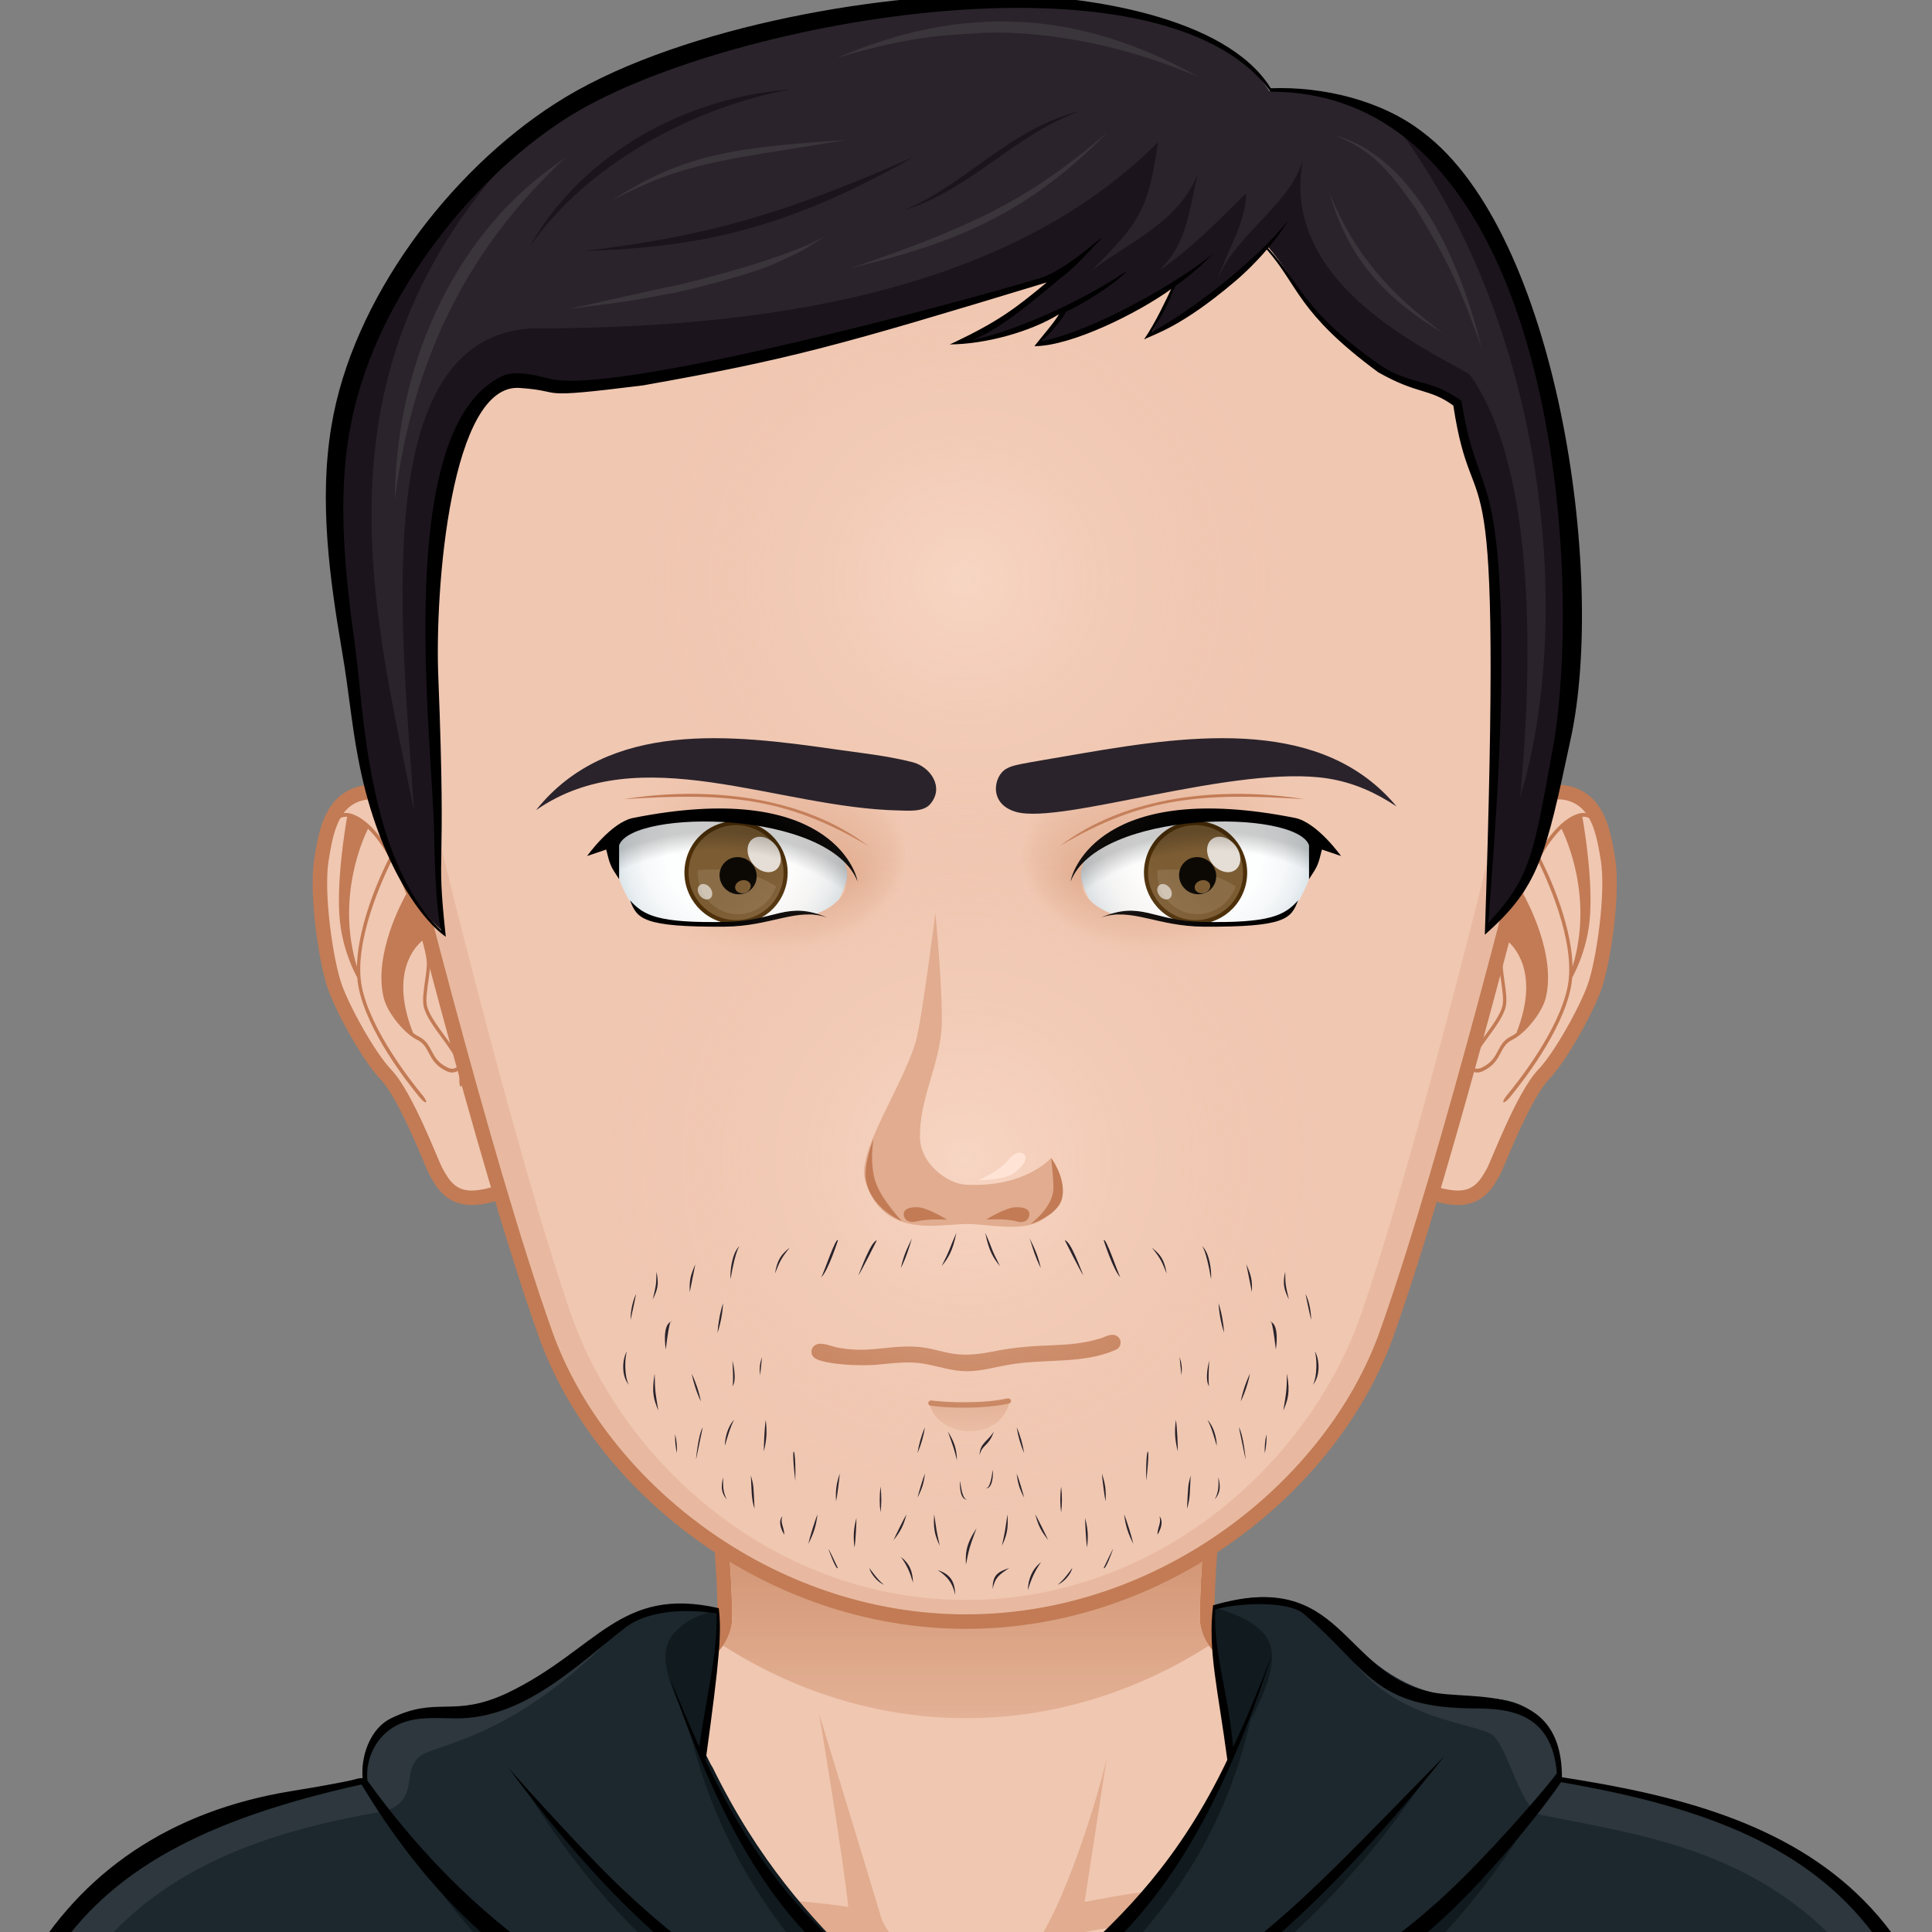 <?xml version="1.0"?>
<svg xmlns="http://www.w3.org/2000/svg" version="1.1" width="600px" height="600px" viewBox="0 0 200 200" style="overflow:hidden!important;">
  <rect x="0" y="0" width="200" height="200" fill="#808080" stroke="none"/>
  <defs id="SvgjsDefs1007">
    <radialGradient id="SvgjsRadialGradient2904" cx="100" cy="114" r="41" gradientUnits="userSpaceOnUse" class="svga-on-canvas-facehighlight-gradient-single-0">
      <stop id="SvgjsStop2905" stop-opacity="0.5" stop-color="#ffe4d6" offset="0"/>
      <stop id="SvgjsStop2906" stop-opacity="0" stop-color="#f0c7b1" offset="0.9"/>
    </radialGradient>
    <radialGradient id="SvgjsRadialGradient2908" cx="100" cy="54" r="37" gradientUnits="userSpaceOnUse" class="svga-on-canvas-facehighlight-gradient-single-1">
      <stop id="SvgjsStop2909" stop-opacity="0.5" stop-color="#ffe4d6" offset="0"/>
      <stop id="SvgjsStop2910" stop-opacity="0" stop-color="#f0c7b1" offset="0.9"/>
    </radialGradient>
    <linearGradient id="SvgjsLinearGradient3151" x1="100" y1="142" x2="100" y2="139" gradientUnits="userSpaceOnUse" class="svga-on-canvas-mouth-gradient-single-0">
      <stop id="SvgjsStop3152" stop-opacity="1" stop-color="#e8b9a0" offset="0.1"/>
      <stop id="SvgjsStop3153" stop-opacity="1" stop-color="#e1ac8f" offset="1"/>
    </linearGradient>
    <radialGradient id="SvgjsRadialGradient3411" cx="-568.659" cy="-521.042" r="59.751" gradientTransform="matrix(0.096 -0.025 0.025 0.096 141.281 119.989)" gradientUnits="userSpaceOnUse" class="svga-on-canvas-eyesiris-gradient-left-1">
      <stop id="SvgjsStop3412" stop-opacity="1" stop-color="#ffffff" offset="0"/>
      <stop id="SvgjsStop3413" stop-opacity="0" stop-color="#ffffff" offset="1"/>
    </radialGradient>
    <radialGradient id="SvgjsRadialGradient3415" cx="-582.838" cy="-519.099" r="59.745" gradientTransform="matrix(0.099 8.856319e-004 -0.001 0.099 131.113 135.986)" gradientUnits="userSpaceOnUse" class="svga-on-canvas-eyesiris-gradient-left-2">
      <stop id="SvgjsStop3416" stop-opacity="1" stop-color="#ffffff" offset="0"/>
      <stop id="SvgjsStop3417" stop-opacity="0" stop-color="#ffffff" offset="1"/>
    </radialGradient>
    <linearGradient id="SvgjsLinearGradient3421" x1="122.67" y1="88.268" x2="123.606" y2="87.152" gradientTransform="matrix(1 0 0 1 -52 0)" gradientUnits="userSpaceOnUse" class="svga-on-canvas-eyesiris-gradient-left-5">
      <stop id="SvgjsStop3422" stop-opacity="1" stop-color="#ffffff" offset="0"/>
      <stop id="SvgjsStop3423" stop-opacity="0" stop-color="#ffffff" offset="1"/>
    </linearGradient>
    <linearGradient id="SvgjsLinearGradient3425" x1="127.212" y1="82.296" x2="126.463" y2="83.189" gradientTransform="matrix(1 0 0 1 -52 0)" gradientUnits="userSpaceOnUse" class="svga-on-canvas-eyesiris-gradient-left-6">
      <stop id="SvgjsStop3426" stop-opacity="1" stop-color="#ffffff" offset="0"/>
      <stop id="SvgjsStop3427" stop-opacity="0" stop-color="#ffffff" offset="1"/>
    </linearGradient>
    <linearGradient id="SvgjsLinearGradient3429" x1="129.636" y1="79.822" x2="127.91" y2="81.879" gradientTransform="matrix(1 0 0 1 -52 0)" gradientUnits="userSpaceOnUse" class="svga-on-canvas-eyesiris-gradient-left-7">
      <stop id="SvgjsStop3430" stop-opacity="1" stop-color="#ffffff" offset="0"/>
      <stop id="SvgjsStop3431" stop-opacity="0" stop-color="#ffffff" offset="1"/>
    </linearGradient>
    <radialGradient id="SvgjsRadialGradient3434" cx="-568.654" cy="-521.042" r="59.752" gradientTransform="matrix(0.096 -0.025 0.025 0.096 193.28 119.989)" gradientUnits="userSpaceOnUse" class="svga-on-canvas-eyesiris-gradient-right-1">
      <stop id="SvgjsStop3435" stop-opacity="1" stop-color="#ffffff" offset="0"/>
      <stop id="SvgjsStop3436" stop-opacity="0" stop-color="#ffffff" offset="1"/>
    </radialGradient>
    <radialGradient id="SvgjsRadialGradient3438" cx="-582.833" cy="-519.102" r="59.747" gradientTransform="matrix(0.099 8.856319e-004 -0.001 0.099 183.113 135.986)" gradientUnits="userSpaceOnUse" class="svga-on-canvas-eyesiris-gradient-right-2">
      <stop id="SvgjsStop3439" stop-opacity="1" stop-color="#ffffff" offset="0"/>
      <stop id="SvgjsStop3440" stop-opacity="0" stop-color="#ffffff" offset="1"/>
    </radialGradient>
    <linearGradient id="SvgjsLinearGradient3444" x1="122.67" y1="88.268" x2="123.606" y2="87.152" gradientUnits="userSpaceOnUse" class="svga-on-canvas-eyesiris-gradient-right-5">
      <stop id="SvgjsStop3445" stop-opacity="1" stop-color="#ffffff" offset="0"/>
      <stop id="SvgjsStop3446" stop-opacity="0" stop-color="#ffffff" offset="1"/>
    </linearGradient>
    <linearGradient id="SvgjsLinearGradient3448" x1="127.212" y1="82.296" x2="126.463" y2="83.189" gradientUnits="userSpaceOnUse" class="svga-on-canvas-eyesiris-gradient-right-6">
      <stop id="SvgjsStop3449" stop-opacity="1" stop-color="#ffffff" offset="0"/>
      <stop id="SvgjsStop3450" stop-opacity="0" stop-color="#ffffff" offset="1"/>
    </linearGradient>
    <linearGradient id="SvgjsLinearGradient3452" x1="129.636" y1="79.822" x2="127.91" y2="81.879" gradientUnits="userSpaceOnUse" class="svga-on-canvas-eyesiris-gradient-right-7">
      <stop id="SvgjsStop3453" stop-opacity="1" stop-color="#ffffff" offset="0"/>
      <stop id="SvgjsStop3454" stop-opacity="0" stop-color="#ffffff" offset="1"/>
    </linearGradient>
    <radialGradient id="SvgjsRadialGradient4655" cx="125.379" cy="82.93" r="12.84" gradientTransform="matrix(-1.059 4.000000e-004 -4.000000e-004 0.932 206.511 5.177)" gradientUnits="userSpaceOnUse" class="svga-on-canvas-eyesback-gradient-left-0">
      <stop id="SvgjsStop4656" stop-opacity="1" stop-color="#ffffff" offset="0"/>
      <stop id="SvgjsStop4657" stop-opacity="1" stop-color="#fdfefe" offset="0.544"/>
      <stop id="SvgjsStop4658" stop-opacity="1" stop-color="#f6f8f9" offset="0.74"/>
      <stop id="SvgjsStop4659" stop-opacity="1" stop-color="#eaeff2" offset="0.879"/>
      <stop id="SvgjsStop4660" stop-opacity="1" stop-color="#d9e3e8" offset="0.992"/>
      <stop id="SvgjsStop4661" stop-opacity="1" stop-color="#d8e2e7" offset="1"/>
    </radialGradient>
    <radialGradient id="SvgjsRadialGradient4663" cx="125.001" cy="82.93" r="12.841" gradientTransform="matrix(1.059 4.000000e-004 4.000000e-004 0.932 -6.511 5.177)" gradientUnits="userSpaceOnUse" class="svga-on-canvas-eyesback-gradient-right-0">
      <stop id="SvgjsStop4664" stop-opacity="1" stop-color="#ffffff" offset="0"/>
      <stop id="SvgjsStop4665" stop-opacity="1" stop-color="#fdfefe" offset="0.544"/>
      <stop id="SvgjsStop4666" stop-opacity="1" stop-color="#f6f8f9" offset="0.74"/>
      <stop id="SvgjsStop4667" stop-opacity="1" stop-color="#eaeff2" offset="0.879"/>
      <stop id="SvgjsStop4668" stop-opacity="1" stop-color="#d9e3e8" offset="0.992"/>
      <stop id="SvgjsStop4669" stop-opacity="1" stop-color="#d8e2e7" offset="1"/>
    </radialGradient>
    <radialGradient id="SvgjsRadialGradient4671" cx="125.379" cy="82.93" r="12.84" gradientTransform="matrix(-1.059 4.000000e-004 -4.000000e-004 0.932 206.511 5.177)" gradientUnits="userSpaceOnUse" class="svga-on-canvas-eyesfront-gradient-left-0">
      <stop id="SvgjsStop4672" stop-opacity="1" stop-color="#ffffff" offset="0"/>
      <stop id="SvgjsStop4673" stop-opacity="1" stop-color="#fdfefe" offset="0.544"/>
      <stop id="SvgjsStop4674" stop-opacity="1" stop-color="#f6f8f9" offset="0.74"/>
      <stop id="SvgjsStop4675" stop-opacity="1" stop-color="#eaeff2" offset="0.879"/>
      <stop id="SvgjsStop4676" stop-opacity="1" stop-color="#d9e3e8" offset="0.992"/>
      <stop id="SvgjsStop4677" stop-opacity="1" stop-color="#d8e2e7" offset="1"/>
    </radialGradient>
    <radialGradient id="SvgjsRadialGradient4681" cx="123.218" cy="81.096" fx="133.802" fy="77.197" r="17.898" gradientTransform="matrix(1 0.018 0.017 -0.704 -47.759 136.625)" gradientUnits="userSpaceOnUse" class="svga-on-canvas-eyesfront-gradient-left-3">
      <stop id="SvgjsStop4682" stop-opacity="1" stop-color="#e1ac8f" offset="0"/>
      <stop id="SvgjsStop4683" stop-opacity="0.3" stop-color="#e1ac8f" offset="0.7"/>
      <stop id="SvgjsStop4684" stop-opacity="0" stop-color="#f0c7b1" offset="1"/>
    </radialGradient>
    <radialGradient id="SvgjsRadialGradient4686" cx="79.496" cy="81.496" r="23.208" gradientTransform="matrix(1.097 -0.05 0.058 0.954 -20.163 27.912)" gradientUnits="userSpaceOnUse" class="svga-on-canvas-eyesfront-gradient-left-4">
      <stop id="SvgjsStop4687" stop-opacity="0" stop-color="#000000" offset="0.9"/>
      <stop id="SvgjsStop4688" stop-opacity="0.2" stop-color="#000000" offset="1"/>
    </radialGradient>
    <radialGradient id="SvgjsRadialGradient4692" cx="125.001" cy="82.93" r="12.841" gradientTransform="matrix(1.059 4.000000e-004 4.000000e-004 0.932 -6.511 5.177)" gradientUnits="userSpaceOnUse" class="svga-on-canvas-eyesfront-gradient-right-0">
      <stop id="SvgjsStop4693" stop-opacity="1" stop-color="#ffffff" offset="0"/>
      <stop id="SvgjsStop4694" stop-opacity="1" stop-color="#fdfefe" offset="0.544"/>
      <stop id="SvgjsStop4695" stop-opacity="1" stop-color="#f6f8f9" offset="0.74"/>
      <stop id="SvgjsStop4696" stop-opacity="1" stop-color="#eaeff2" offset="0.879"/>
      <stop id="SvgjsStop4697" stop-opacity="1" stop-color="#d9e3e8" offset="0.992"/>
      <stop id="SvgjsStop4698" stop-opacity="1" stop-color="#d8e2e7" offset="1"/>
    </radialGradient>
    <radialGradient id="SvgjsRadialGradient4702" cx="122.818" cy="81.096" fx="133.402" fy="77.197" r="17.898" gradientTransform="matrix(-1 0.018 -0.017 -0.704 246.96 136.633)" gradientUnits="userSpaceOnUse" class="svga-on-canvas-eyesfront-gradient-right-3">
      <stop id="SvgjsStop4703" stop-opacity="1" stop-color="#e1ac8f" offset="0"/>
      <stop id="SvgjsStop4704" stop-opacity="0.3" stop-color="#e1ac8f" offset="0.7"/>
      <stop id="SvgjsStop4705" stop-opacity="0" stop-color="#f0c7b1" offset="1"/>
    </radialGradient>
    <radialGradient id="SvgjsRadialGradient4707" cx="79.859" cy="81.511" r="23.208" gradientTransform="matrix(-1.097 -0.05 -0.058 0.954 220.163 27.916)" gradientUnits="userSpaceOnUse" class="svga-on-canvas-eyesfront-gradient-right-4">
      <stop id="SvgjsStop4708" stop-opacity="0" stop-color="#000000" offset="0.9"/>
      <stop id="SvgjsStop4709" stop-opacity="0.2" stop-color="#000000" offset="1"/>
    </radialGradient>
    <linearGradient id="SvgjsLinearGradient4739" x1="100" y1="172" x2="100" y2="128" gradientUnits="userSpaceOnUse" class="svga-on-canvas-chinshadow-gradient-single-0">
      <stop id="SvgjsStop4740" stop-opacity="0.8" stop-color="#e1ac8f" offset="0"/>
      <stop id="SvgjsStop4741" stop-opacity="1" stop-color="#c27b55" offset="0.7"/>
    </linearGradient>
  </defs>
  <g id="svga-group-wrapper">
    <g id="svga-group-backs-single"/>
    <g id="svga-group-humanwrap-move" transform="matrix(1,0,0,1,0,6)">
      <g id="svga-group-humanwrap" transform="matrix(1,0,0,1,0,0)">
        <g id="svga-group-hair-back-move" transform="matrix(1,0,0,1,0,0)">
          <g id="svga-group-hair-back" transform="matrix(1,0,0,1,0,0)">
            <path id="SvgjsPath4720" d="M100.5,100.5h-1v-1h1V100.5z" fill="#2a232b" stroke-width="none" opacity="1"/>
          </g>
        </g>
        <g id="svga-group-humanbody-single">
          <path id="SvgjsPath2911" d="M195.417 199.778c-2.196-4.746-8.195-11.779-14.86-13.722 -8.239-2.403-26.837-5.308-33.733-6.923 -5.528-1.296-16.662-11.294-20.564-14.65 -0.7-0.6-1.273-1.839-1.287-2.76 -0.139-10.864 4.195-39.724 4.195-39.724H100 70.833c0 0 4.334 28.859 4.193 39.724 -0.011 0.921-0.587 2.16-1.285 2.76 -3.902 3.356-15.036 13.354-20.564 14.65 -6.897 1.615-25.495 4.619-33.733 7.022 -6.667 1.942-12.664 8.876-14.86 13.622 -3.708 8.008-4.584 22.5-4.584 35h100 100C200 222.278 199.123 207.786 195.417 199.778z" fill="#f0c7b1" stroke-width="none" opacity="1" stroke="none"/>
          <path id="SvgjsPath2912" d="M159.156 184.058c24.342 3.542 34.586 8.708 37.794 50.721H200c0-12.5-0.877-26.992-4.583-35 -2.196-4.746-8.195-11.779-14.86-13.722 -8.239-2.403-26.837-5.308-33.733-6.923 -5.528-1.296-18.242-12.069-21.643-16.35 3.36 4.704 12.791 15.605 21.054 18.46C150.188 182.61 153.48 183.232 159.156 184.058zM53.766 181.244c8.263-2.854 17.693-13.756 21.054-18.46 -3.4 4.28-16.114 15.054-21.643 16.35 -6.896 1.615-25.494 4.619-33.733 7.022 -6.665 1.942-12.664 8.876-14.86 13.622 -3.706 8.008-4.583 22.5-4.583 35h3.05c3.188-41.744 13.475-47.183 37.794-50.721C46.52 183.232 49.813 182.61 53.766 181.244z" fill="#ffe4d6" stroke-width="none" opacity="1" stroke="none"/>
          <path id="SvgjsPath2913" d="M95.646 197.62c0 0-5.074-1.609-7.083-2.379 -10.449-4.009-44.395-6.607-44.395-6.607s35.754 1.419 43.644 2.779c-0.458-4.767-3.017-20.004-3.017-20.004s5.149 16.815 6.409 21.057C91.878 194.734 95.646 197.62 95.646 197.62zM106.445 196.278c-0.089 0.073-0.191 0.168-0.302 0.268C106.256 196.461 106.358 196.372 106.445 196.278zM95.646 197.62c0 0 2.893 2.992 4.347 3.03 1.91 0.051 4.828-2.899 6.151-4.104 -1.265 0.957-4.159 1.391-5.31 1.436C99.504 198.033 95.646 197.62 95.646 197.62zM116.664 190.101c-1.545 0.248-4.386 0.789-4.386 0.789l2.287-14.89c-0.646 3.071-4.474 16.211-8.12 20.278 1.91-1.616 6.158-2.391 8.324-2.704 10.236-1.484 10.232-1.483 41.062-4.94C155.831 188.634 126.76 188.479 116.664 190.101z" fill="#e1ac8f" stroke-width="none" opacity="1" stroke="none"/>
          <path id="SvgjsPath2914" d="M195.417 199.778c-2.196-4.746-8.195-11.779-14.86-13.722 -8.239-2.403-26.837-5.308-33.733-6.923 -5.528-1.296-16.662-11.294-20.564-14.65 -0.7-0.6-1.273-1.839-1.287-2.76 -0.139-10.864 4.195-39.724 4.195-39.724H100 70.833c0 0 4.334 28.859 4.193 39.724 -0.011 0.921-0.587 2.16-1.285 2.76 -3.902 3.356-15.036 13.354-20.564 14.65 -6.897 1.615-25.495 4.619-33.733 7.022 -6.667 1.942-12.664 8.876-14.86 13.622 -3.708 8.008-4.584 22.5-4.584 35h100 100C200 222.278 199.123 207.786 195.417 199.778z" fill="none" stroke="#c27b55" stroke-width="1.5" opacity="1"/>
        </g>
        <g id="svga-group-chinshadow-single">
          <path id="SvgjsPath4738" d="M74.853 164.349c7.212 4.619 15.864 7.518 25.15 7.518 9.283 0 17.933-2.897 25.143-7.514 -0.541-0.765-0.911-1.767-0.924-2.619 -0.091-7.111 1.683-21.616 2.956-31.035 -15.597-3.146-38.76-3.146-54.355 0 1.273 9.419 3.047 23.924 2.955 31.034C75.767 162.567 75.392 163.58 74.853 164.349z" fill="url(#SvgjsLinearGradient4739)" opacity="1"/>
        </g>
        <g id="svga-group-clothes-single">
          <path id="SvgjsPath4715" d="M-3.682 236.192c-2.914-24.293 8.022-47.09 34.496-54.611 7.77-2.208 5.691-3.341 6.867-3.41 -0.039-0.211-0.045-0.2-0.045-0.63h-0.036c0.087-8.03 9.028-6.453 11.587-6.984 10.121-2.158 13.558-12.786 25.115-9.985 0.284 2.437 0.075 5.248-1.371 15.663 10.899 23.466 22.722 21.437 26.925 34.571 3.815-11.746 17.339-13.617 27.306-34.576 -0.655-5.884-2.083-11.033-1.482-15.935l0.057-0.042c7.744-2.583 11.127 0.874 14.21 3.854 9.397 9.083 14.382 3.325 19.085 7.457 1.871 1.659 2.547 3.997 2.547 6.518 21.412 3.11 45.974 9.898 41.089 57.481l0.096 0.104C181.094 235.667 57.546 241.095-3.682 236.192z" fill="#1d282e" stroke-width="none" opacity="1"/>
          <path id="SvgjsPath4716" d="M100.268 209.685c4.229-10.638 16.946-13.132 26.543-32.755 0.098-0.108 0.347-0.591 0.656-1.237 -0.164-1.826-0.372-3.747-1.213-5.757 -0.522-3.35-0.939-6.489-0.587-9.535 1.974 0.578 3.842 1.262 5.12 2.66 1.882 2.052 0.455 5.609-1.346 9.042C126.063 186.844 117.594 197.493 100.268 209.685zM169.282 198.859c2.938 10.376 4.895 26.928 2.544 37.445 1.962-0.045 2.686-0.097 4.506-0.138C177.146 225.12 175.154 207.48 169.282 198.859zM137.604 200.735c-12.805 7.48-25.687 10.358-37.321 20.291 -11.64-9.904-24.647-11.637-37.453-19.108 -5.87-2.36-14.874-10.699-20.377-16.572 17.313 26.284 29.706 18.823 57.434 36.538 27.736-17.715 40.205-11.692 57.516-37.974C151.9 189.782 143.476 198.39 137.604 200.735zM99.81 210.936c-4.238-10.644-16.459-14.383-26.056-34.006 -0.093-0.108-0.343-0.591-0.652-1.237 0.156-1.826-0.262-3.841 0.586-5.857 0.521-3.358 0.748-6.092 0.393-9.132 -1.969 0.574-3.025 0.959-4.303 2.357 -1.88 2.052-0.453 5.609 1.347 9.042C74.502 186.844 82.479 198.74 99.81 210.936zM27.163 197.688c-4.305 9.396-4.34 27.432-3.528 38.479 1.821 0.041 2.548 0.093 4.506 0.138C25.791 225.787 26.379 208.26 27.163 197.688zM99.888 212.964c16.389-4.909 33.813-13.894 48.305-35.847 -13.084 17.643-32.525 28.063-47.926 34.455 -15.89-5.762-34.915-17.221-46.006-32.635C67.257 200.226 83.508 208.055 99.888 212.964z" fill="#101a1f" stroke-width="none" opacity="1"/>
          <path id="SvgjsPath4717" d="M202.762 235.667c-0.115 0-0.256 0.001-0.374 0.001 -0.427-48.615-27.497-50.574-42.48-53.725 -2.345 0-3.563-6.505-5.288-8.24 -1.467-1.475-12.769-1.475-16.348-11.169 0.583 0.513 1.131 1.052 1.674 1.573 9.397 9.083 14.382 3.325 19.085 7.457 1.871 1.659 2.547 3.997 2.547 6.518 21.412 3.11 45.974 9.898 41.089 57.481L202.762 235.667zM-3.968 236.84c0.114 0 0.255 0.001 0.376 0.001 4.759-38.632 16.029-50.811 43.543-55.364 3.451-1.313 1.634-3.81 3.362-5.544 1.467-1.468 9.627-1.5 20.924-13.389 -0.582 0.513-3.075 1.042-3.615 1.563 -9.398 9.083-16.485 6.51-19.088 7.457 -3.209 1.188-3.707 4.028-3.707 6.546 -21.414 3.111-44.161 14.974-41.702 58.626L-3.968 236.84z" fill="#2d373d" stroke-width="none" opacity="1"/>
          <path id="SvgjsPath4718" d="M161.69 177.978c0-9.858-9.265-7.895-13.529-8.812 -9.409-2.02-9.113-12.916-22.582-8.985 -0.574 4.657 0.516 8.738 1.473 15.997 -9.877 20.755-23.576 23.093-27.196 34.245 -3.957-12.38-16.045-11.134-26.81-34.171 1.498-10.838 1.648-13.354 1.36-15.774 -10.271-2.349-12.588 4.32-21.876 8.776 -5.637 2.642-7.229 0.263-12.067 2.633 -2.007 0.968-3.018 3.609-2.946 5.767 -0.013 0.01 0 0.01 0 0.01 0 0.139 0 0.267 0.023 0.396 -1.175 0.082 0.546 0.074-7.323 1.346 -25.363 4.1-36.61 25.534-34.005 56.906 11.89 0 1.011 4.382 183.147-0.077 8.456-0.214 22.799-0.447 23.402-0.447C208.321 189.265 184.836 181.568 161.69 177.978zM-3.624 236.057c2.579-36.004 8.018-50.026 41.046-57.329 17.978 29.839 39.98 25.499 62.232 42.189 -20.166-16.771-41.302-14.549-61.622-42.583 -0.228-2.354 1-4.943 3.535-5.959 1.796-0.702 3.72-0.498 5.6-0.488 7.087 0.054 12.546-5.502 17.793-9.578 2.499-1.67 6.22-1.752 9.2-1.292 0.231 3.874-1.262 9.721-1.762 13.845 -1.042-2.295-2.029-4.664-3.015-7.022 12.47 36.624 24.903 28.334 30.461 43.525 -1.177-0.327-21.014-7.468-36.822-23.188 -3.358-3.325-10.011-10.656-10.516-11.34 19.573 26.51 32.079 27.86 47.391 34.691 0 0.01 0.021 0.035 0.021 0.048 0.012 0.036 0.068 0.221 0.086 0.256 0.074-0.033 0.158-0.07 0.239-0.091 0.026-0.022 0.047-0.033 0.08-0.033 2.122-1.043 16.065-5.902 26.681-13.2 10.927-7.517 23.39-23.821 22.451-22.64 -18.253 18.573-21.075 22.785-49.212 35.67 -0.027 0-0.048-0.01-0.069-0.021 -0.022-0.131-0.064-0.257-0.107-0.387 0.011-0.062 0.032-0.121 0.054-0.178 4.948-13.579 19.476-8.33 31.51-45.554 -1.232 3.216-2.527 6.382-3.979 9.486 -0.457-5.455-2.042-9.756-1.865-14.247 2.084-0.693 7.742-1.022 9.308 0.542 6.529 5.586 7.059 9.677 17.696 9.677 3.411 0.02 7.871 0.45 8.375 6.708 -0.627 0.922-5.291 6.431-9.703 10.809 -15.438 15.368-29.249 15.664-50.619 32.007 0.521 0 1.605-1.131 2.029-1.418 16.712-11.864 28.719-11.677 44.085-24.249 7.082-5.785 13.897-15.044 14.63-16.222 0.022 0.013 0.059 0.013 0.079 0.013 28.198 4.853 42.321 15.462 40.764 57.069C76.043 234.783 58.884 238.145-3.624 236.057z" fill="#000000" stroke-width="none" opacity="1"/>
        </g>
        <g id="svga-group-head" transform="matrix(1,0,0,1,0,0)">
          <g id="svga-group-ears-left-move" transform="matrix(1,0,0,1,0,0)">
            <g id="svga-group-ears-left" transform="matrix(1,0,0,1,0,0)">
              <path id="SvgjsPath4622" d="M47.001 83.231c-1.376-2.453-5.638-8.48-9.98-7.003 -2.749 0.935-3.293 3.993-3.735 6.693 -0.588 3.591 0.471 10.694 1.389 13.26 0.881 2.467 3.533 7.23 5.264 9.045 2.13 2.225 4.775 9.324 5.194 10.061 0.66 1.162 1.536 2.911 4.122 2.692 2.853-0.244 4.584-1.85 5.856-2.121C58.253 115.192 50.582 89.616 47.001 83.231z" fill="#f0c7b1" stroke="#c27b55" stroke-width="1.5" opacity="1"/>
              <path id="SvgjsPath4623" d="M44.197 98.104c-0.132-0.581 0.007-1.56 0.142-2.504 0.124-0.861 0.24-1.675 0.169-2.251 -0.267-2.154-1.773-6.249-2.757-8.467 -1.132-2.554-2.963-5.77-5.262-6.599 -0.95-0.343-1.575 0.067-1.938 0.484 -0.266 0.305-0.325 0.665-0.238 0.707 0.086 0.042 0.285-0.254 0.572-0.535 0.235-0.229 0.579-0.426 1.051-0.385 -0.19 1.073-1.167 6.883-0.744 10.845 0.333 3.115 1.593 5.442 1.79 5.791 0.029 0.367 0.077 0.726 0.148 1.075 0.929 4.547 4.971 9.717 6.378 11.409 0.259 0.313 0.531 0.497 0.598 0.423 0.066-0.076-0.094-0.387-0.353-0.7 -1.388-1.679-5.391-6.831-6.289-11.218 -0.952-4.656 2.318-11.556 3.048-13.017 0.371 0.685 0.687 1.344 0.93 1.893 0.19 0.431 0.402 0.936 0.619 1.479 -0.429 0.762-3.434 6.32-2.338 10.767 0.406 1.641 2.235 3.755 3.447 4.333 0.667 0.32 0.919 0.797 1.209 1.349 0.336 0.64 0.718 1.365 1.828 1.892 0.225 0.108 0.429 0.151 0.61 0.151 0.313 0 0.551-0.135 0.725-0.293 0.018 0.28 0.017 0.64 0.009 0.97 -0.012 0.431 0.042 0.783 0.137 0.791 0.094 0.008 0.196-0.332 0.207-0.76 0.016-0.526 0.013-1.177-0.072-1.488 -0.248-0.917-1.008-1.953-1.813-3.048C45.221 100.116 44.403 99.003 44.197 98.104zM36.95 94.073c-2.177-7.139 0.656-13.3 1.144-14.28 0.85 0.822 1.6 1.919 2.21 2.995C39.86 83.646 37.041 89.271 36.95 94.073zM46.341 104.515c-1.004-0.475-1.339-1.115-1.666-1.733 -0.293-0.559-0.598-1.136-1.369-1.505 -0.168-0.081-0.352-0.203-0.542-0.343 -2.486-6.263 0.272-9.001 0.963-9.562 0.211 0.766 0.369 1.468 0.439 2.031 0.063 0.517-0.052 1.339-0.167 2.134 -0.142 0.985-0.286 2.004-0.137 2.664 0.226 0.982 1.069 2.131 1.884 3.242 0.723 0.986 1.466 2.003 1.721 2.832C47.359 104.439 47.017 104.836 46.341 104.515z" fill="#c27b55" stroke-width="none" opacity="1"/>
            </g>
          </g>
          <g id="svga-group-ears-right-move" transform="matrix(1,0,0,1,0,0)">
            <g id="svga-group-ears-right" transform="matrix(1,0,0,1,0,0)">
              <path id="SvgjsPath4624" d="M152.736 83.231c1.377-2.453 5.639-8.48 9.98-7.003 2.75 0.935 3.293 3.993 3.736 6.693 0.588 3.591-0.471 10.694-1.389 13.26 -0.881 2.467-3.533 7.23-5.266 9.045 -2.129 2.225-4.775 9.324-5.193 10.061 -0.658 1.162-1.535 2.911-4.121 2.692 -2.854-0.244-4.584-1.85-5.857-2.121C141.484 115.192 149.156 89.616 152.736 83.231z" fill="#f0c7b1" stroke="#c27b55" stroke-width="1.5" opacity="1"/>
              <path id="SvgjsPath4625" d="M153.727 101.196c-0.805 1.096-1.564 2.131-1.813 3.048 -0.086 0.311-0.088 0.962-0.072 1.488 0.012 0.428 0.113 0.768 0.207 0.76s0.148-0.36 0.137-0.791c-0.008-0.331-0.008-0.69 0.01-0.97 0.174 0.158 0.412 0.293 0.725 0.293 0.182 0 0.385-0.043 0.609-0.151 1.109-0.526 1.492-1.252 1.828-1.892 0.289-0.552 0.543-1.028 1.209-1.349 1.213-0.578 3.041-2.692 3.447-4.333 1.096-4.447-1.908-10.005-2.338-10.767 0.217-0.544 0.43-1.049 0.619-1.479 0.244-0.549 0.559-1.208 0.93-1.893 0.73 1.46 4 8.361 3.049 13.017 -0.896 4.387-4.9 9.539-6.289 11.218 -0.258 0.313-0.418 0.624-0.352 0.7 0.066 0.074 0.338-0.109 0.598-0.423 1.406-1.692 5.449-6.862 6.379-11.409 0.07-0.35 0.117-0.708 0.146-1.075 0.197-0.349 1.459-2.676 1.791-5.791 0.422-3.961-0.555-9.772-0.744-10.845 0.473-0.042 0.814 0.156 1.051 0.385 0.287 0.281 0.486 0.577 0.572 0.535 0.086-0.042 0.027-0.402-0.238-0.707 -0.363-0.417-0.988-0.827-1.938-0.484 -2.299 0.83-4.131 4.045-5.262 6.599 -0.984 2.218-2.49 6.313-2.758 8.467 -0.072 0.576 0.045 1.39 0.17 2.251 0.135 0.945 0.273 1.924 0.141 2.504C155.336 99.003 154.518 100.116 153.727 101.196zM159.434 82.787c0.611-1.075 1.361-2.173 2.211-2.995 0.488 0.98 3.32 7.141 1.145 14.28C162.697 89.271 159.879 83.646 159.434 82.787zM152.27 104.275c0.254-0.829 0.998-1.846 1.721-2.832 0.816-1.111 1.658-2.26 1.885-3.242 0.148-0.66 0.004-1.679-0.137-2.664 -0.115-0.795-0.23-1.617-0.166-2.134 0.068-0.563 0.227-1.266 0.438-2.031 0.691 0.561 3.449 3.299 0.965 9.562 -0.191 0.14-0.375 0.263-0.543 0.343 -0.771 0.369-1.074 0.946-1.369 1.505 -0.326 0.618-0.662 1.258-1.666 1.733C152.721 104.836 152.379 104.439 152.27 104.275z" fill="#c27b55" stroke-width="none" opacity="1"/>
            </g>
          </g>
          <g id="svga-group-faceshape-wrap" transform="matrix(1,0,0,1,0,0)">
            <g id="svga-group-faceshape-single">
              <path id="SvgjsPath4735" d="M100.002 0.867C66.381 0.813 39.186 28.343 39.134 62.366c-0.008 5.403 0.669 10.644 1.953 15.641l0.004 0c0.011 0.054 8.845 35.747 15.375 54.081 5.578 15.662 23.021 29.779 43.536 29.779 20.514 0 37.958-14.117 43.537-29.779 6.529-18.334 15.362-54.027 15.374-54.081l0.005 0c1.283-4.997 1.961-10.237 1.952-15.641C160.819 28.343 133.623 0.813 100.002 0.867z" fill="#f0c7b1" stroke-width="none" opacity="1"/>
              <path id="SvgjsPath4736" d="M146.769 22.992c7.449 10.317 10.881 23.178 10.902 37.137 0.01 6.46-1.889 15.641-1.889 15.641 -0.012 0.054-8.522 35.747-14.816 54.081 -5.376 15.661-21.191 29.779-40.963 29.779 -19.773 0-35.585-14.118-40.961-29.779 -6.296-18.334-14.809-54.027-14.82-54.081 0 0-1.895-10.154-1.886-15.641 0.021-13.956 3.448-26.813 10.895-37.128 -8.781 10.663-14.072 24.382-14.095 39.365 -0.008 5.403 0.669 10.644 1.953 15.641l0.004 0c0.011 0.054 8.845 35.747 15.375 54.081 5.578 15.662 23.021 29.779 43.536 29.779 20.514 0 37.958-14.117 43.537-29.779 6.529-18.334 15.362-54.027 15.374-54.081l0.005 0c1.283-4.997 1.961-10.237 1.952-15.641C160.848 47.379 155.554 33.656 146.769 22.992z" fill="#e8b9a0" stroke-width="none" opacity="1"/>
              <path id="SvgjsPath4737" d="M100.002 0.867C66.381 0.813 39.186 28.343 39.134 62.366c-0.008 5.403 0.669 10.644 1.953 15.641l0.004 0c0.011 0.054 8.845 35.747 15.375 54.081 5.578 15.662 23.021 29.779 43.536 29.779 20.514 0 37.958-14.117 43.537-29.779 6.529-18.334 15.362-54.027 15.374-54.081l0.005 0c1.283-4.997 1.961-10.237 1.952-15.641C160.819 28.343 133.623 0.813 100.002 0.867z" fill="none" stroke="#c27b55" stroke-width="1.5" opacity="1"/>
            </g>
          </g>
          <g id="svga-group-mouth-single-move" transform="matrix(1,0,0,1,0,0)">
            <g id="svga-group-mouth-single" transform="matrix(1,0,0,1,0,0)">
              <path id="SvgjsPath3150" d="M96.227 139.237l8.297-0.207C103.563 143.5 96.884 142.858 96.227 139.237z" fill="url(#SvgjsLinearGradient3151)" opacity="1"/>
              <path id="SvgjsPath3154" d="M96.343 139.52c-0.371-0.05-0.315-0.579 0.08-0.542 0.043 0.006 4.308 0.546 7.878-0.215 0.386-0.075 0.5 0.455 0.13 0.534C101.634 139.895 98.015 139.755 96.343 139.52zM100.083 135.95c-1.503 0-2.96-0.521-4.424-0.776 -1.64-0.287-3.274-0.041-4.915 0.104 -1.676 0.149-5.333-0.013-6.365-0.666 -0.578-0.367-0.47-1.221 0.181-1.449 0.614-0.22 1.571 0.236 2.191 0.347 2.872 0.515 4.384-0.034 6.902-0.118 3.851-0.116 4.26 1.501 9.064 0.53 5.165-1.044 7.491-0.254 11.197-1.37 0.508-0.154 1.112-0.56 1.645-0.286 0.615 0.318 0.585 1.185-0.049 1.464 -3.406 1.502-7.174 0.895-10.955 1.526C103.073 135.502 101.596 135.95 100.083 135.95z" fill="#c27b55" stroke-width="none" opacity="1"/>
            </g>
          </g>
          <g id="svga-group-eyes-left-move" transform="matrix(1,0,0,1,2,0)">
            <g id="svga-group-eyes-left" transform="matrix(0.9,0,0,0.9,7.37,8.51)">
              <g id="svga-group-eyesback-left">
                <path id="SvgjsPath4654" d="M83.071 89.125c-3.293-0.784-4.969 1.059-9.809 1.166 -8.057 0.177-9.938-0.618-11.199-2.638 -0.523-0.837-1.023-1.928-1.264-2.601l-0.1-4.149c1.328-3.949 19.541-4.352 25.9 1.784 0.287 0.666 0.433 1.287 0.465 1.867 -0.19 0.958-0.512 1.878-0.947 2.749C85.411 88.113 84.355 88.729 83.071 89.125z" fill="url(#SvgjsRadialGradient4655)" opacity="1"/>
              </g>
              <g id="svga-group-eyesiriswrapper-left" transform="matrix(1,0,0,1,0.25,0.25)">
                <g id="svga-group-eyesiriscontrol-left" transform="matrix(1,0,0,1,0,0)">
                  <g id="svga-group-eyesiris-left" transform="matrix(0.95,0,0,0.95,3.7,4.2)">
                    <path id="SvgjsPath3955" d="M79.788 85.588c-0.869 3.192-4.162 5.073-7.361 4.196 -3.197-0.876-5.084-4.178-4.214-7.371 0.869-3.195 4.168-5.076 7.365-4.198C78.772 79.09 80.659 82.392 79.788 85.588z" fill="#7b5c33" stroke="#4d3009" stroke-width="0.5" opacity="1"/>
                    <path id="SvgjsPath3956" d="M78.855 85.662c-0.849 2.452-3.407 3.881-5.899 3.199 -2.3-0.631-3.752-2.838-3.563-5.171 0.853-0.067 1.787-0.087 2.756-0.04 -0.01 0.033-0.027 0.062-0.036 0.096 -0.306 1.125 0.407 2.305 1.592 2.63 1.189 0.326 2.401-0.326 2.707-1.451 0.039-0.147 0.06-0.294 0.065-0.439C77.29 84.782 78.088 85.165 78.855 85.662z" fill="#8a6d47" stroke-width="none" opacity="1"/>
                    <path id="SvgjsPath3957" d="M74.813 82.21c-1.203-0.344-2.429 0.342-2.739 1.54 -0.311 1.191 0.412 2.438 1.614 2.783 1.204 0.345 2.43-0.342 2.741-1.534C76.742 83.801 76.016 82.555 74.813 82.21zM75.075 86.442c-0.5 0.156-1.017-0.051-1.154-0.462 -0.133-0.411 0.163-0.867 0.667-1.019 0.503-0.156 1.019 0.051 1.157 0.459C75.881 85.831 75.582 86.287 75.075 86.442z" fill="#000000" stroke-width="none" opacity="0.9"/>
                    <path id="SvgjsPath3958" d="M70.811 87.159c-0.37 0.222-0.922 0.023-1.238-0.447 -0.316-0.466-0.269-1.024 0.102-1.247 0.368-0.219 0.925-0.021 1.239 0.446C71.226 86.378 71.181 86.938 70.811 87.159z" fill="#ffffff" stroke-width="none" opacity="0.6"/>
                    <path id="SvgjsPath3959" d="M78.71 83.74c-0.846 0.507-2.117 0.051-2.837-1.02 -0.72-1.072-0.612-2.352 0.234-2.857 0.844-0.509 2.118-0.053 2.834 1.019C79.66 81.954 79.556 83.232 78.71 83.74z" fill="#ffffff" stroke-width="none" opacity="0.8"/>
                  </g>
                </g>
              </g>
              <g id="svga-group-eyesfront-left">
                <path id="SvgjsPath4679" d="M53.729 84.098c-0.382 3.304 9.854 22.004 20.071 22.004s19.5-5.292 19.5-22.003c0-17.789-9.283-22.001-19.5-22.001S55.626 67.704 53.729 84.098zM60.8 85.053l-0.1-4.149c1.328-3.949 19.541-4.352 25.9 1.784 1.396 3.231-0.409 5.477-3.529 6.438 -3.293-0.784-4.969 1.059-9.809 1.166 -8.057 0.177-9.938-0.618-11.199-2.638C61.54 86.816 61.04 85.726 60.8 85.053z" fill="#f0c7b1" stroke-width="none" opacity="1"/>
                <path id="SvgjsPath4680" d="M59.698 82.412c0.023 7.534 7.646 13.604 17.038 13.566 9.389-0.043 16.985-6.179 16.961-13.713 -0.023-7.533-7.647-13.605-17.04-13.566C67.265 68.743 59.673 74.878 59.698 82.412zM60.8 85.053l-0.1-4.149c1.328-3.949 19.541-4.352 25.9 1.784 1.396 3.231-0.409 5.477-3.529 6.438 -3.293-0.784-4.969 1.059-9.809 1.166 -8.057 0.177-9.938-0.618-11.199-2.638C61.54 86.816 61.04 85.726 60.8 85.053z" fill="url(#SvgjsRadialGradient4681)" opacity="1"/>
                <path id="SvgjsPath4685" d="M62.063 87.654c-0.523-0.837-1.023-1.928-1.264-2.601l-0.1-4.149c1.328-3.949 19.541-4.352 25.9 1.784 1.396 3.231-0.409 5.477-3.529 6.438 -3.293-0.784-4.969 1.059-9.809 1.166C65.206 90.469 63.324 89.673 62.063 87.654z" fill="url(#SvgjsRadialGradient4686)" opacity="1"/>
                <path id="SvgjsPath4689" d="M89.465 81.193c-9.617-5.761-16.701-6.128-28.117-5.394C70.877 74.298 81.852 75.387 89.465 81.193z" fill="#c27b55" stroke-width="none" opacity="1"/>
                <path id="SvgjsPath4690" d="M88.23 85.283c-3.24-8.315-25.943-8.364-27.431-4.181v3.895c-1.021-1.539-1.047-1.633-1.483-3.404l-2.195 0.746c0 0 2.746-3.873 5.299-4.381C84.606 73.539 88.04 83.949 88.23 85.283zM84.743 89.42c-4.625-1.98-5.94 0.378-11.563 0.495 -8.004 0.168-9.567-0.766-11.125-2.476 0.813 2.091 1.375 3.085 10.875 3.027C78.306 90.433 81.243 88.212 84.743 89.42z" fill="#000000" stroke-width="none" opacity="1"/>
              </g>
            </g>
          </g>
          <g id="svga-group-eyes-right-move" transform="matrix(1,0,0,1,-2,0)">
            <g id="svga-group-eyes-right" transform="matrix(0.9,0,0,0.9,12.59,8.51)">
              <g id="svga-group-eyesback-right">
                <path id="SvgjsPath4662" d="M116.529 89.125c3.293-0.784 4.969 1.059 9.809 1.166 8.057 0.177 9.938-0.618 11.199-2.638 0.523-0.837 1.023-1.928 1.264-2.601l0.1-4.149c-1.328-3.949-19.541-4.352-25.9 1.784 -0.287 0.666-0.433 1.287-0.465 1.867 0.19 0.958 0.512 1.878 0.947 2.749C114.189 88.113 115.245 88.729 116.529 89.125z" fill="url(#SvgjsRadialGradient4663)" opacity="1"/>
              </g>
              <g id="svga-group-eyesiriswrapper-right" transform="matrix(1,0,0,1,-0.25,0.25)">
                <g id="svga-group-eyesiriscontrol-right" transform="matrix(1,0,0,1,0,0)">
                  <g id="svga-group-eyesiris-right" transform="matrix(0.95,0,0,0.95,6.3,4.2)">
                    <path id="SvgjsPath3960" d="M131.788 85.588c-0.869 3.192-4.162 5.073-7.362 4.196 -3.196-0.876-5.084-4.178-4.214-7.371 0.869-3.195 4.169-5.076 7.365-4.198C130.772 79.09 132.658 82.392 131.788 85.588z" fill="#7b5c33" stroke="#4d3009" stroke-width="0.5" opacity="1"/>
                    <path id="SvgjsPath3961" d="M130.855 85.662c-0.849 2.452-3.408 3.881-5.899 3.199 -2.3-0.631-3.753-2.838-3.563-5.171 0.854-0.067 1.787-0.087 2.756-0.04 -0.01 0.033-0.027 0.062-0.036 0.096 -0.306 1.125 0.407 2.305 1.593 2.63 1.189 0.326 2.401-0.326 2.707-1.451 0.038-0.147 0.06-0.294 0.065-0.439C129.29 84.782 130.089 85.165 130.855 85.662z" fill="#8a6d47" stroke-width="none" opacity="1"/>
                    <path id="SvgjsPath3962" d="M126.813 82.21c-1.202-0.344-2.429 0.342-2.738 1.54 -0.312 1.191 0.412 2.438 1.613 2.783 1.204 0.345 2.431-0.342 2.742-1.534C128.741 83.801 128.016 82.555 126.813 82.21zM127.075 86.442c-0.5 0.156-1.018-0.051-1.154-0.462 -0.133-0.411 0.163-0.867 0.667-1.019 0.503-0.156 1.019 0.051 1.157 0.459C127.881 85.831 127.582 86.287 127.075 86.442z" fill="#000000" stroke-width="none" opacity="0.9"/>
                    <path id="SvgjsPath3963" d="M122.812 87.159c-0.37 0.222-0.923 0.023-1.238-0.447 -0.316-0.466-0.27-1.024 0.102-1.247 0.367-0.219 0.926-0.021 1.239 0.446C123.227 86.378 123.181 86.938 122.812 87.159z" fill="#ffffff" stroke-width="none" opacity="0.6"/>
                    <path id="SvgjsPath3964" d="M130.71 83.74c-0.846 0.507-2.116 0.051-2.837-1.02 -0.72-1.072-0.612-2.352 0.234-2.857 0.845-0.509 2.117-0.053 2.834 1.019C131.66 81.954 131.557 83.232 130.71 83.74z" fill="#ffffff" stroke-width="none" opacity="0.8"/>
                  </g>
                </g>
              </g>
              <g id="svga-group-eyesfront-right">
                <path id="SvgjsPath4700" d="M125.801 62.098c-10.217 0-19.5 4.212-19.5 22.001 0 16.711 9.283 22.003 19.5 22.003s19.891-18.032 20.07-22.004C146.617 67.611 136.018 62.098 125.801 62.098zM137.537 87.654c-1.261 2.02-3.143 2.815-11.199 2.638 -4.84-0.107-6.516-1.95-9.809-1.166 -3.12-0.961-4.925-3.207-3.529-6.438 6.359-6.136 24.572-5.733 25.9-1.784l-0.1 4.149C138.561 85.726 138.061 86.816 137.537 87.654z" fill="#f0c7b1" stroke-width="none" opacity="1"/>
                <path id="SvgjsPath4701" d="M122.943 68.699c-9.393-0.04-17.016 6.033-17.039 13.566 -0.025 7.535 7.572 13.67 16.961 13.713 9.391 0.037 17.014-6.033 17.037-13.566C139.928 74.878 132.336 68.743 122.943 68.699zM137.537 87.654c-1.261 2.02-3.143 2.815-11.199 2.638 -4.84-0.107-6.516-1.95-9.809-1.166 -3.12-0.961-4.925-3.207-3.529-6.438 6.359-6.136 24.572-5.733 25.9-1.784l-0.1 4.149C138.561 85.726 138.061 86.816 137.537 87.654z" fill="url(#SvgjsRadialGradient4702)" opacity="1"/>
                <path id="SvgjsPath4706" d="M137.537 87.654c0.523-0.837 1.023-1.928 1.264-2.601l0.1-4.149c-1.328-3.949-19.541-4.352-25.9 1.784 -1.396 3.231 0.409 5.477 3.529 6.438 3.293-0.784 4.969 1.059 9.809 1.166C134.395 90.469 136.276 89.673 137.537 87.654z" fill="url(#SvgjsRadialGradient4707)" opacity="1"/>
                <path id="SvgjsPath4710" d="M110.136 81.193c9.617-5.761 16.701-6.128 28.117-5.394C128.724 74.298 117.749 75.387 110.136 81.193z" fill="#c27b55" stroke-width="none" opacity="1"/>
                <path id="SvgjsPath4711" d="M137.181 77.957c2.553 0.508 5.299 4.381 5.299 4.381l-2.195-0.746c-0.437 1.771-0.463 1.865-1.483 3.404v-3.895c-1.487-4.183-24.19-4.134-27.431 4.181C111.561 83.949 114.994 73.539 137.181 77.957zM126.67 90.467c9.5 0.058 10.063-0.937 10.875-3.027 -1.558 1.71-3.121 2.644-11.125 2.476 -5.622-0.117-6.938-2.476-11.563-0.495C118.357 88.212 121.295 90.433 126.67 90.467z" fill="#000000" stroke-width="none" opacity="1"/>
              </g>
            </g>
          </g>
          <g id="svga-group-facehighlight-single">
            <path id="SvgjsPath2903" d="M141 113.974c0.035 22.622-18.292 40.994-40.938 41.025 -22.642 0.037-41.028-18.273-41.063-40.9 -0.035-22.62 18.292-41.064 40.937-41.1C122.579 72.964 140.967 91.349 141 113.974z" fill="url(#SvgjsRadialGradient2904)" opacity="1"/>
            <path id="SvgjsPath2907" d="M137.5 53.999c0 20.711-16.789 37.5-37.499 37.5 -20.711 0-37.501-16.789-37.501-37.5s16.79-37.5 37.501-37.5C120.711 16.499 137.5 33.288 137.5 53.999z" fill="url(#SvgjsRadialGradient2908)" opacity="1"/>
          </g>
          <g id="svga-group-eyebrows-left-move" transform="matrix(1,0,0,1,3,4)">
            <g id="svga-group-eyebrows-left-rotate" transform="matrix(1,0,0,1,0,0)">
              <g id="svga-group-eyebrows-left" transform="matrix(1,0,0,1,0,0)">
                <path id="SvgjsPath3953" d="M52.488 73.87c7.475-9.383 20.338-7.822 30.878-6.314 2.681 0.384 5.441 0.672 8.07 1.336 1.884 0.475 3.365 2.622 1.851 4.356 -0.708 0.825-2.253 0.672-3.207 0.652C77.459 73.645 63.193 66.387 52.488 73.87z" fill="#2a232b" stroke-width="none" opacity="1"/>
              </g>
            </g>
          </g>
          <g id="svga-group-eyebrows-right-move" transform="matrix(1,0,0,1,-3,4)">
            <g id="svga-group-eyebrows-right-rotate" transform="matrix(1,0,0,1,0,0)">
              <g id="svga-group-eyebrows-right" transform="matrix(1,0,0,1,0,0)">
                <path id="SvgjsPath3954" d="M147.577 73.49c-2.164-1.448-4.454-2.47-7.043-2.889 -9.497-1.54-27.586 4.79-32.341 3.45 -2.912-0.822-2.323-3.739-1.035-4.458 0.775-0.433 0.99-0.422 7.909-1.612C126.824 65.961 139.988 64.355 147.577 73.49z" fill="#2a232b" stroke-width="none" opacity="1"/>
              </g>
            </g>
          </g>
          <g id="svga-group-nose-single-move" transform="matrix(1,0,0,1,0,0)">
            <g id="svga-group-nose-single" transform="matrix(1,0,0,1,0,0)">
              <path id="SvgjsPath3162" d="M96.831 88.524c0 0-1.399 11.117-2.026 13.281 -1.379 4.752-6.168 11.417-5.239 14.429 1.859 6.022 7.537 4.493 10.524 4.471 2.763-0.022 8.072 1.552 9.162-2.37 0.352-1.266-0.441-4.466-0.441-4.466s-2.644 3.112-8.875 2.767c-1.778-0.099-4.671-2.096-4.704-4.912 -0.043-3.817 1.802-7.035 2.205-10.824C97.741 98.022 96.831 88.524 96.831 88.524z" fill="#e1ac8f" stroke-width="none" opacity="1"/>
              <path id="SvgjsPath3163" d="M105.194 118.969c1.075 0 1.366 0.326 1.366 0.729 0 0.404-0.335 1.026-1.366 0.73 -1.134-0.323-3.113-0.175-3.113-0.175S104.117 118.969 105.194 118.969zM94.922 118.969c-1.077 0.001-1.366 0.328-1.366 0.733 -0.001 0.403 0.323 0.983 1.366 0.729 1.15-0.282 3.112-0.175 3.112-0.175S95.999 118.973 94.922 118.969zM108.81 113.869c0 0 1.489 1.933 1.18 3.975 -0.301 1.983-3.31 2.861-3.31 2.861s2.089-1.516 2.342-3.356C109.14 116.486 108.81 113.869 108.81 113.869zM90.427 111.883c0 0-1.086 2.704-0.772 4.352 0.571 2.976 3.704 4.164 3.704 4.164s-1.955-2.039-2.65-3.842C89.948 114.587 90.427 111.883 90.427 111.883z" fill="#c27b55" stroke-width="none" opacity="1"/>
              <path id="SvgjsPath3164" d="M105.141 115.311c1.043-0.889 1.148-1.396 0.932-1.729 -0.215-0.334-0.841-0.545-1.714 0.528 -0.963 1.18-3.056 2.054-3.056 2.054S104.098 116.198 105.141 115.311z" fill="#ffe4d6" stroke-width="none" opacity="1"/>
            </g>
          </g>
          <g id="svga-group-beardwrap" transform="matrix(1,0,0,1,0,0)">
            <g id="svga-group-beard-single-move" transform="matrix(1,0,0,1,0.5,-1)">
              <g id="svga-group-beard-single" transform="matrix(1.15,0,0,1.15,-15.001,-21.204)">
                <path id="SvgjsPath4559" d="M71.7 128.57c0.26 1.18 0.08 1.62-0.33 2.5C71.68 129.72 71.69 129.7 71.7 128.57zM98.59 157.65c-0.02-1.21-0.44-1.85-1.56-2.22C97.93 156.04 98.36 156.59 98.59 157.65zM94.8 156.56c-0.05-1.04-0.28-1.67-1.1-2.33C94.26 155.02 94.5 155.56 94.8 156.56zM90.87 155.24c0.08 0.46 0.74 1.31 1.33 1.5C91.71 156.46 90.87 155.24 90.87 155.24zM87.2 153.57c0.08 0.24 0.68 1.88 0.83 1.67C88.04 155.24 87.08 153.22 87.2 153.57zM89.7 150.74c-0.25 1-0.3 1.59-0.17 2.67C89.63 152.79 89.71 151.23 89.7 150.74zM91.87 147.9c-0.09 0.77-0.1 1.57 0 2.33C91.96 149.57 91.98 148.8 91.87 147.9zM93.04 152.74c0.66-0.85 0.89-1.29 1.17-2.33C94 150.74 93.19 152.38 93.04 152.74zM96.7 150.4c-0.08 1.28 0.04 1.85 0.5 2.83C96.84 151.54 96.96 152.13 96.7 150.4zM95.2 148.9c0.42-0.82 0.57-1.29 0.67-2.17C95.69 147.17 95.3 148.49 95.2 148.9zM99.04 147.4c-0.07 0.62 0.05 1.77 0.67 1.67C99.24 149.15 99.1 147.86 99.04 147.4zM95.2 144.9c0.32-0.74 0.56-1.58 0.67-2.33C95.54 143.32 95.32 144.13 95.2 144.9zM88.2 146.74c-0.29 0.88-0.39 1.45-0.33 2.5C87.97 148.78 88.17 147.23 88.2 146.74zM85.37 153.07c0.51-1 0.7-1.62 0.83-2.67C85.97 150.96 85.52 152.4 85.37 153.07zM83.04 150.57c-0.54 0.6 0.17 1.67 0.17 1.67C83.19 151.52 82.81 151.17 83.04 150.57zM84.04 144.8c0-0.06-0.12 0.23 0.16 2.6 0.06-2.55-0.17-2.93-0.17-2.5C84.04 144.9 84.04 144.86 84.04 144.8zM80.2 146.9c0.08 1.47 0.03 2.06 0.33 3C80.43 147.77 80.47 147.9 80.2 146.9zM77.7 147.07c-0.18 0.83-0.21 1.34 0.33 2C77.67 148.33 77.7 147.92 77.7 147.07zM73.54 144.9c0.02-0.51-0.01-1.11-0.15-1.68C73.39 143.13 73.32 143.89 73.54 144.9zM75.26 145.49c0 0 0.61-2.92 0.61-2.92C75.45 143.28 75.26 145.49 75.26 145.49zM78.7 141.9c-0.55 0.52-0.86 1.66-0.83 2.33C77.98 143.79 78.41 142.34 78.7 141.9zM81.37 144.74c0.25-1.07 0.3-1.7 0.17-2.83C81.43 142.58 81.36 144.19 81.37 144.74zM81.2 136.24c-0.2 0.65-0.24 0.95-0.17 1.67C81.05 137.83 81.2 136.3 81.2 136.24zM78.54 138.9c0.46-0.63 0-2.33 0-2.33S78.67 138.6 78.54 138.9zM74.87 137.74c0.17 0.83 0.46 1.74 0.83 2.5C75.54 139.41 75.25 138.53 74.87 137.74zM71.54 137.74c-0.3 1.81-0.06 2.33 0.33 3.33C71.63 139.59 71.56 139.4 71.54 137.74zM69.04 135.74c-0.4 0.64-0.54 2.16 0.17 3C68.8 137.97 68.84 136.33 69.04 135.74zM69.87 130.57c0 0-0.5 0.94-0.5 2.33C69.55 132.11 69.75 131.2 69.87 130.57zM73.04 133.07c0 0-0.83 0.06-0.5 2.5C72.91 132.51 73.04 133.07 73.04 133.07zM77.2 134.07c0.27-0.84 0.45-1.75 0.5-2.67C77.42 132.26 77.26 133.17 77.2 134.07zM75.2 127.9c-0.46 1.05-0.54 1.45-0.5 2.5C74.7 130.4 75.2 127.9 75.2 127.9zM79.2 126.24c-0.67 0.58-0.88 2.11-0.83 3C78.83 126.52 79.2 126.24 79.2 126.24zM83.7 126.4c-0.8 0.64-1.12 1.1-1.33 2.33C82.76 127.78 82.85 127.44 83.7 126.4zM86.54 129.07c0.64-0.63 1.5-3.33 1.5-3.33C87.86 125.39 86.75 128.72 86.54 129.07zM91.54 125.74c-0.56 0.13-1.43 2.64-1.67 3.17C90.17 128.48 91.54 125.74 91.54 125.74zM94.7 125.57c-0.48 0.99-0.74 1.51-1 2.67C94.18 127.29 94.41 126.51 94.7 125.57zM98.7 125.07c-0.76 1.71-0.43 1.22-1.33 3C97.94 127.36 98.37 126.74 98.7 125.07zM128.3 128.57c-0.26 1.18-0.08 1.62 0.33 2.5C128.32 129.72 128.31 129.7 128.3 128.57zM103.46 155.24c-1.12 0.37-1.49 0.68-1.5 1.89C102.19 156.06 102.56 155.84 103.46 155.24zM106.32 154.71c-0.82 0.66-1.14 1.49-1.19 2.53C105.43 156.24 105.77 155.49 106.32 154.71zM107.8 156.74c0.59-0.19 1.26-1.04 1.33-1.5C109.13 155.24 108.29 156.46 107.8 156.74zM111.96 155.24c0.15 0.21 0.75-1.42 0.83-1.67C112.92 153.22 111.96 155.24 111.96 155.24zM110.46 153.4c0.13-1.08 0.08-1.67-0.17-2.67C110.29 151.23 110.37 152.79 110.46 153.4zM108.13 150.24c0.1-0.77 0.09-1.57 0-2.33C108.02 148.8 108.04 149.57 108.13 150.24zM105.8 150.4c0.28 1.04 0.51 1.49 1.17 2.33C106.81 152.38 106 150.74 105.8 150.4zM102.8 153.24c0.46-0.99 0.58-1.55 0.5-2.83C103.04 152.13 103.16 151.54 102.8 153.24zM104.13 146.74c0.1 0.88 0.24 1.35 0.67 2.17C104.7 148.49 104.31 147.17 104.13 146.74zM101.3 148.07c0.61 0.1 0.74-1.05 0.67-1.67C101.9 146.86 101.76 148.15 101.3 148.07zM104.13 142.57c0.11 0.75 0.35 1.59 0.67 2.33C104.68 144.13 104.46 143.32 104.13 142.57zM112.13 149.24c0.06-1.05-0.04-1.62-0.33-2.5C111.83 147.23 112.03 148.78 112.13 149.24zM113.8 150.4c0.13 1.04 0.33 1.67 0.83 2.67C114.48 152.4 114.03 150.96 113.8 150.4zM116.8 152.24c0 0 0.71-1.06 0.17-1.67C117.19 151.17 116.81 151.52 116.8 152.24zM115.96 144.9c0-0.43-0.22-0.05-0.17 2.5 0.28-2.37 0.16-2.66 0.16-2.6C115.96 144.86 115.96 144.9 115.96 144.9zM119.46 149.9c0.3-0.94 0.25-1.53 0.33-3C119.53 147.9 119.57 147.77 119.46 149.9zM121.96 149.07c0.54-0.66 0.51-1.17 0.33-2C122.3 147.92 122.33 148.33 121.96 149.07zM126.61 143.23c-0.14 0.57-0.17 1.17-0.15 1.68C126.68 143.89 126.61 143.13 126.61 143.23zM124.13 142.57c0 0 0.61 2.92 0.61 2.92S124.55 143.28 124.13 142.57zM122.13 144.24c0.03-0.67-0.29-1.81-0.83-2.33C121.59 142.34 122.02 143.79 122.13 144.24zM118.46 141.9c-0.14 1.13-0.09 1.76 0.17 2.83C118.64 144.19 118.57 142.58 118.46 141.9zM118.96 137.9c0.07-0.72 0.03-1.02-0.17-1.67C118.8 136.3 118.95 137.83 118.96 137.9zM121.46 136.57c0 0-0.46 1.7 0 2.33C121.33 138.6 121.46 136.57 121.46 136.57zM124.3 140.24c0.37-0.76 0.67-1.67 0.83-2.5C124.75 138.53 124.46 139.41 124.3 140.24zM128.13 141.07c0.4-1 0.64-1.53 0.33-3.33C128.44 139.4 128.37 139.59 128.13 141.07zM130.8 138.74c0.71-0.84 0.57-2.36 0.17-3C131.16 136.33 131.2 137.97 130.8 138.74zM130.63 132.9c0-1.4-0.5-2.33-0.5-2.33C130.25 131.2 130.45 132.11 130.63 132.9zM127.46 135.57c0.33-2.44-0.5-2.5-0.5-2.5S127.09 132.51 127.46 135.57zM122.3 131.4c0.05 0.91 0.23 1.83 0.5 2.67C122.74 133.17 122.58 132.26 122.3 131.4zM125.3 130.4c0.04-1.05-0.04-1.45-0.5-2.5C124.8 127.9 125.3 130.4 125.3 130.4zM121.63 129.24c0.05-0.89-0.17-2.42-0.83-3C120.8 126.24 121.17 126.52 121.63 129.24zM117.63 128.74c-0.21-1.24-0.53-1.7-1.33-2.33C117.15 127.44 117.24 127.78 117.63 128.74zM111.96 125.74c0 0 0.86 2.7 1.5 3.33C113.25 128.72 112.14 125.39 111.96 125.74zM110.13 128.9c-0.24-0.53-1.1-3.04-1.67-3.17C108.46 125.74 109.83 128.48 110.13 128.9zM106.3 128.24c-0.26-1.15-0.52-1.68-1-2.67C105.59 126.51 105.82 127.29 106.3 128.24zM102.63 128.07c-0.91-1.78-0.57-1.29-1.33-3C101.63 126.74 102.05 127.36 102.63 128.07zM100.51 151.66c-1.02 1.58-0.98 2.27-0.95 3.27C99.85 153.5 99.83 153.51 100.51 151.66zM97.93 142.95c0.51 1.42 0.57 1.57 0.82 2.59C98.72 144.45 98.5 143.87 97.93 142.95zM100.79 145.08c0.25-1.02 0.78-0.71 1.29-2.13C101.5 143.87 100.81 144 100.79 145.08z" fill="#2a232b" stroke-width="none" opacity="1"/>
              </g>
            </g>
          </g>
          <g id="svga-group-mustache-single-move" transform="matrix(1,0,0,1,0,0)">
            <g id="svga-group-mustache-single" transform="matrix(1,0,0,1,0,0)">
              <path id="SvgjsPath4560" d="M100,18.13L100,18.13L100,18.13L100,18.13z" fill="#2a232b" stroke-width="none" opacity="1"/>
            </g>
          </g>
          <g id="svga-group-hair-front" transform="matrix(1,0,0,1,0,0)">
            <path id="SvgjsPath4722" d="M45.777 90.313c-2.998-2.502-6.749-8.939-8.423-17.962 -0.356-1.849-0.61-3.75-0.88-5.763 -1.131-8.446-3.555-18.289-1.878-28.373 2.013-12.337 11.271-25.693 23.036-33.237 18.191-11.772 64.171-17.033 73.754-1.537 5.559-0.203 11.557 1.249 15.699 4.471 13.709 10.284 19.01 45.211 15.211 62.559 -2.528 11.847-3.191 14.954-8.264 19.599 1.812-54.323-0.99-39.665-3.306-54.253 -2.715-1.99-3.727-1.168-7.909-3.542 -8.318-6.142-7.915-8.602-11.683-12.898 -3.356 3.969-8.181 7.463-11.907 9.077 0.944-1.547 1.749-3.282 2.282-4.398l-0.446-0.373c-3.129 2.262-9.451 5.478-13.336 5.823 2.087-2.565 1.843-2.242 2.677-3.805 -3.116 1.916-6.427 3.217-10.604 3.583 3.935-1.944 5.699-3.274 8.751-5.817l-0.279-0.518c-21.191 6.437-26.218 7.895-41.755 10.651 -13.012 1.627-8.248 0.252-12.968 0.252 -7.593 0-8.798 22.789-8.47 30.387C45.925 85.479 44.837 81.343 45.777 90.313z" fill="#2a232b" stroke-width="none" opacity="1"/>
            <path id="SvgjsPath4723" d="M162.296 70.471c-2.528 11.847-3.191 14.954-8.264 19.599 1.812-54.323-0.99-39.665-3.306-54.253 -2.715-1.99-3.727-1.168-7.909-3.542 -8.318-6.142-7.915-8.602-11.683-12.898 -3.356 3.969-8.181 7.463-11.907 9.077 0.944-1.547 1.749-3.282 2.282-4.398l-0.446-0.373c-3.129 2.262-9.451 5.478-13.336 5.823 2.087-2.565 1.843-2.242 2.677-3.805 -3.116 1.916-6.427 3.217-10.604 3.583 3.935-1.944 5.699-3.274 8.751-5.817l-0.279-0.518c-21.191 6.437-26.218 7.895-41.755 10.651 -13.012 1.627-8.248 0.252-12.968 0.252 -7.593 0-8.798 22.789-8.47 30.387 0.846 21.241-0.242 17.104 0.698 26.075 -2.998-2.502-6.749-8.939-8.423-17.962 -0.356-1.849-0.61-3.75-0.88-5.763 -1.131-8.446-3.555-18.289-1.878-28.373 1.59-9.746 13.727-24.08 22.024-31.729 -25.5 23.75-18 50.252-13.75 71.5C41.619 59.235 38 29 55 28c23 0 48.869-3.265 64.869-19.265C118.869 15.735 118 17 113 22c4-3 9-5 11-10 -1 4-1 7-4 10 3-2 6-5 9-8 0 3-2 6-3 9 2-5 8-8 9-13 -3 13 12.369 19.985 17.119 22.735 6.5 9 6.75 28 5.25 43.75 5.5-18 3-48.75-13.25-70C161.869 19.485 165.6 55.386 162.296 70.471zM60.369 19.985c12.207-0.359 21.165-2.337 34.25-9.75C82.032 15.751 74.067 18.383 60.369 19.985zM93.619 15.735c6.46-2.681 10.955-8.497 18.25-10.25C105.146 7.818 100.471 13.67 93.619 15.735zM54.869 19.485c4.629-8.324 14.52-15.222 27-16.25C71.713 5.123 60.837 10.953 54.869 19.485z" fill="#1b141c" stroke-width="none" opacity="1"/>
            <path id="SvgjsPath4724" d="M86.619 0c13.085-5.594 24.996-5.023 37.5 1.985 -13.123-5.605-23.154-4.532-23.154-4.532C98.577-2.36 94.759-2.452 86.619 0zM138.119 7.985c4.139 1.594 5.866 4.016 8.383 7.511 3.685 5.954 4.716 8.533 6.863 14.489C151.28 21.431 146.603 10.292 138.119 7.985zM114.619 7.735c-7.115 6.003-12.274 9.237-26.5 14C99.361 19.065 106.526 15.916 114.619 7.735zM137.619 13.985c2.067 7.036 5.876 10.957 11.75 14.5C143.909 24.378 140.339 20.566 137.619 13.985zM58.619 10.235c0 0-0.486 0.36-1.287 0.952 -9.145 6.479-16.294 18.86-16.463 34.548C42.864 30.127 49.049 19.143 58.619 10.235zM63.369 14.735c7.757-4.055 11.339-4.087 24.25-6.25C76.476 9.262 70.964 9.793 63.369 14.735zM84.417 18.964c-4.565 2.29-15.277 4.855-15.277 4.74 -3.757 0.834-10.27 2.281-10.27 2.281 2.522-0.319 6.849-0.825 10.418-1.591 0 0.135 8.796-1.985 11.379-3.319 2.836-1.338 1.875-0.813 4.703-2.59C85.369 18.485 85.008 18.667 84.417 18.964z" fill="#3a353a" stroke-width="none" opacity="1"/>
            <path id="SvgjsPath4725" d="M147.27 7.675c-4.229-3.289-10.323-4.741-15.721-4.54 -4.611-7.454-19.151-9.598-27.97-9.69 -13.304-0.138-34.324 3.653-46.11 11.28 -10.968 7.032-21.023 20.286-23.17 33.44 -1.284 7.721-0.178 15.721 1.13 23.38 0.64 3.7 0.97 7.43 1.63 10.86 1.897 10.227 6.295 16.626 9.09 18.57 -1.065-9.855 0.097-4.998-0.77-26.75 -0.403-9.331 1.305-30.714 8.49-30.06 4.883 0.345 1.014 1.191 12.7-0.271 15.347-2.722 20.366-4.152 41.79-10.659 -3.357 2.798-5.103 4.068-9.6 6.22 -0.01-0.01-0.01 0-0.01 0 -0.14 0.07-0.29 0.14-0.43 0.2 3.719-0.024 8.346-1.305 11.299-3.12 -0.407 0.762-1.632 2.147-2.539 3.3 3.844 0 10.74-3.438 14.16-5.91 -0.48 1-1.603 3.462-2.811 5.21 1.141-0.57 3.874-1.313 9.33-5.93 1.11-0.93 2.38-2.19 3.38-3.37 3.349 3.818 3.148 6.516 11.53 12.7 4.158 2.36 5.282 1.625 7.78 3.45 2.206 14.448 5.134-0.795 3.26 54.78 5.6-4.96 6.275-8.026 8.88-20.23C166.297 53.602 161.249 18.163 147.27 7.675zM160.949 70.325c-2.216 12.286-2.402 14.36-6.88 19.22 0.814-10.8 1.53-20.459 1.319-31.34 -0.444-16.061-2.58-13.048-4.1-22.72 -2.878-2.021-4.273-1.655-6.92-2.85 -0.46-0.17-0.84-0.46-1.27-0.68 -8.392-5.824-8.398-8.604-11.83-12.27 0.971-1.114 1.813-2.391 2.09-2.94 -1.509 2.264-7.977 8.239-14.11 11.63 1.059-1.676 1.864-3.305 2.44-4.78 1.735-1.212 2.92-2.358 3.92-3.35 -3.419 2.84-12.225 7.96-17.75 9.07 0.174-0.179 1.875-1.826 2.516-3.074 1.355-0.542 5.016-2.779 6.304-4.203 -6.304 4.203-13.475 6.72-15.979 7.136 3.064-1.149 7.04-4.731 9.08-6.36 1.971-1.574 2.353-2.206 4.399-4.28 -1.344 0.938-3.44 2.993-6.056 4.097 -1.547 0.653-43.89 12.498-51.254 10.574 -1.478-0.37-3.149-0.818-4.62-0.39 -11.8 5.076-7.461 37.634-7.3 47.63 0.136 8.423 0.74 9.89 0.74 9.89 -7.751-7.36-8.089-23.554-8.9-29.18 -1.028-7.456-1.923-15.371-0.55-22.77 2.24-12.64 11.912-25.407 22.26-32.06 15.469-10.04 61.594-18.533 73.04-2.83C159.954 3.495 163.94 50.271 160.949 70.325z" fill="#000000" stroke-width="none" opacity="1"/>
          </g>
          <g id="svga-group-glasses-single-move" transform="matrix(1,0,0,1,0,0)">
            <g id="svga-group-glasses-single" transform="matrix(1,0,0,1,0,0)">
              <path id="SvgjsPath4726" d="M100,18.13L100,18.13L100,18.13L100,18.13z" fill="#26120b" stroke-width="none" opacity="1"/>
            </g>
          </g>
        </g>
      </g>
    </g>
  </g>
</svg>
